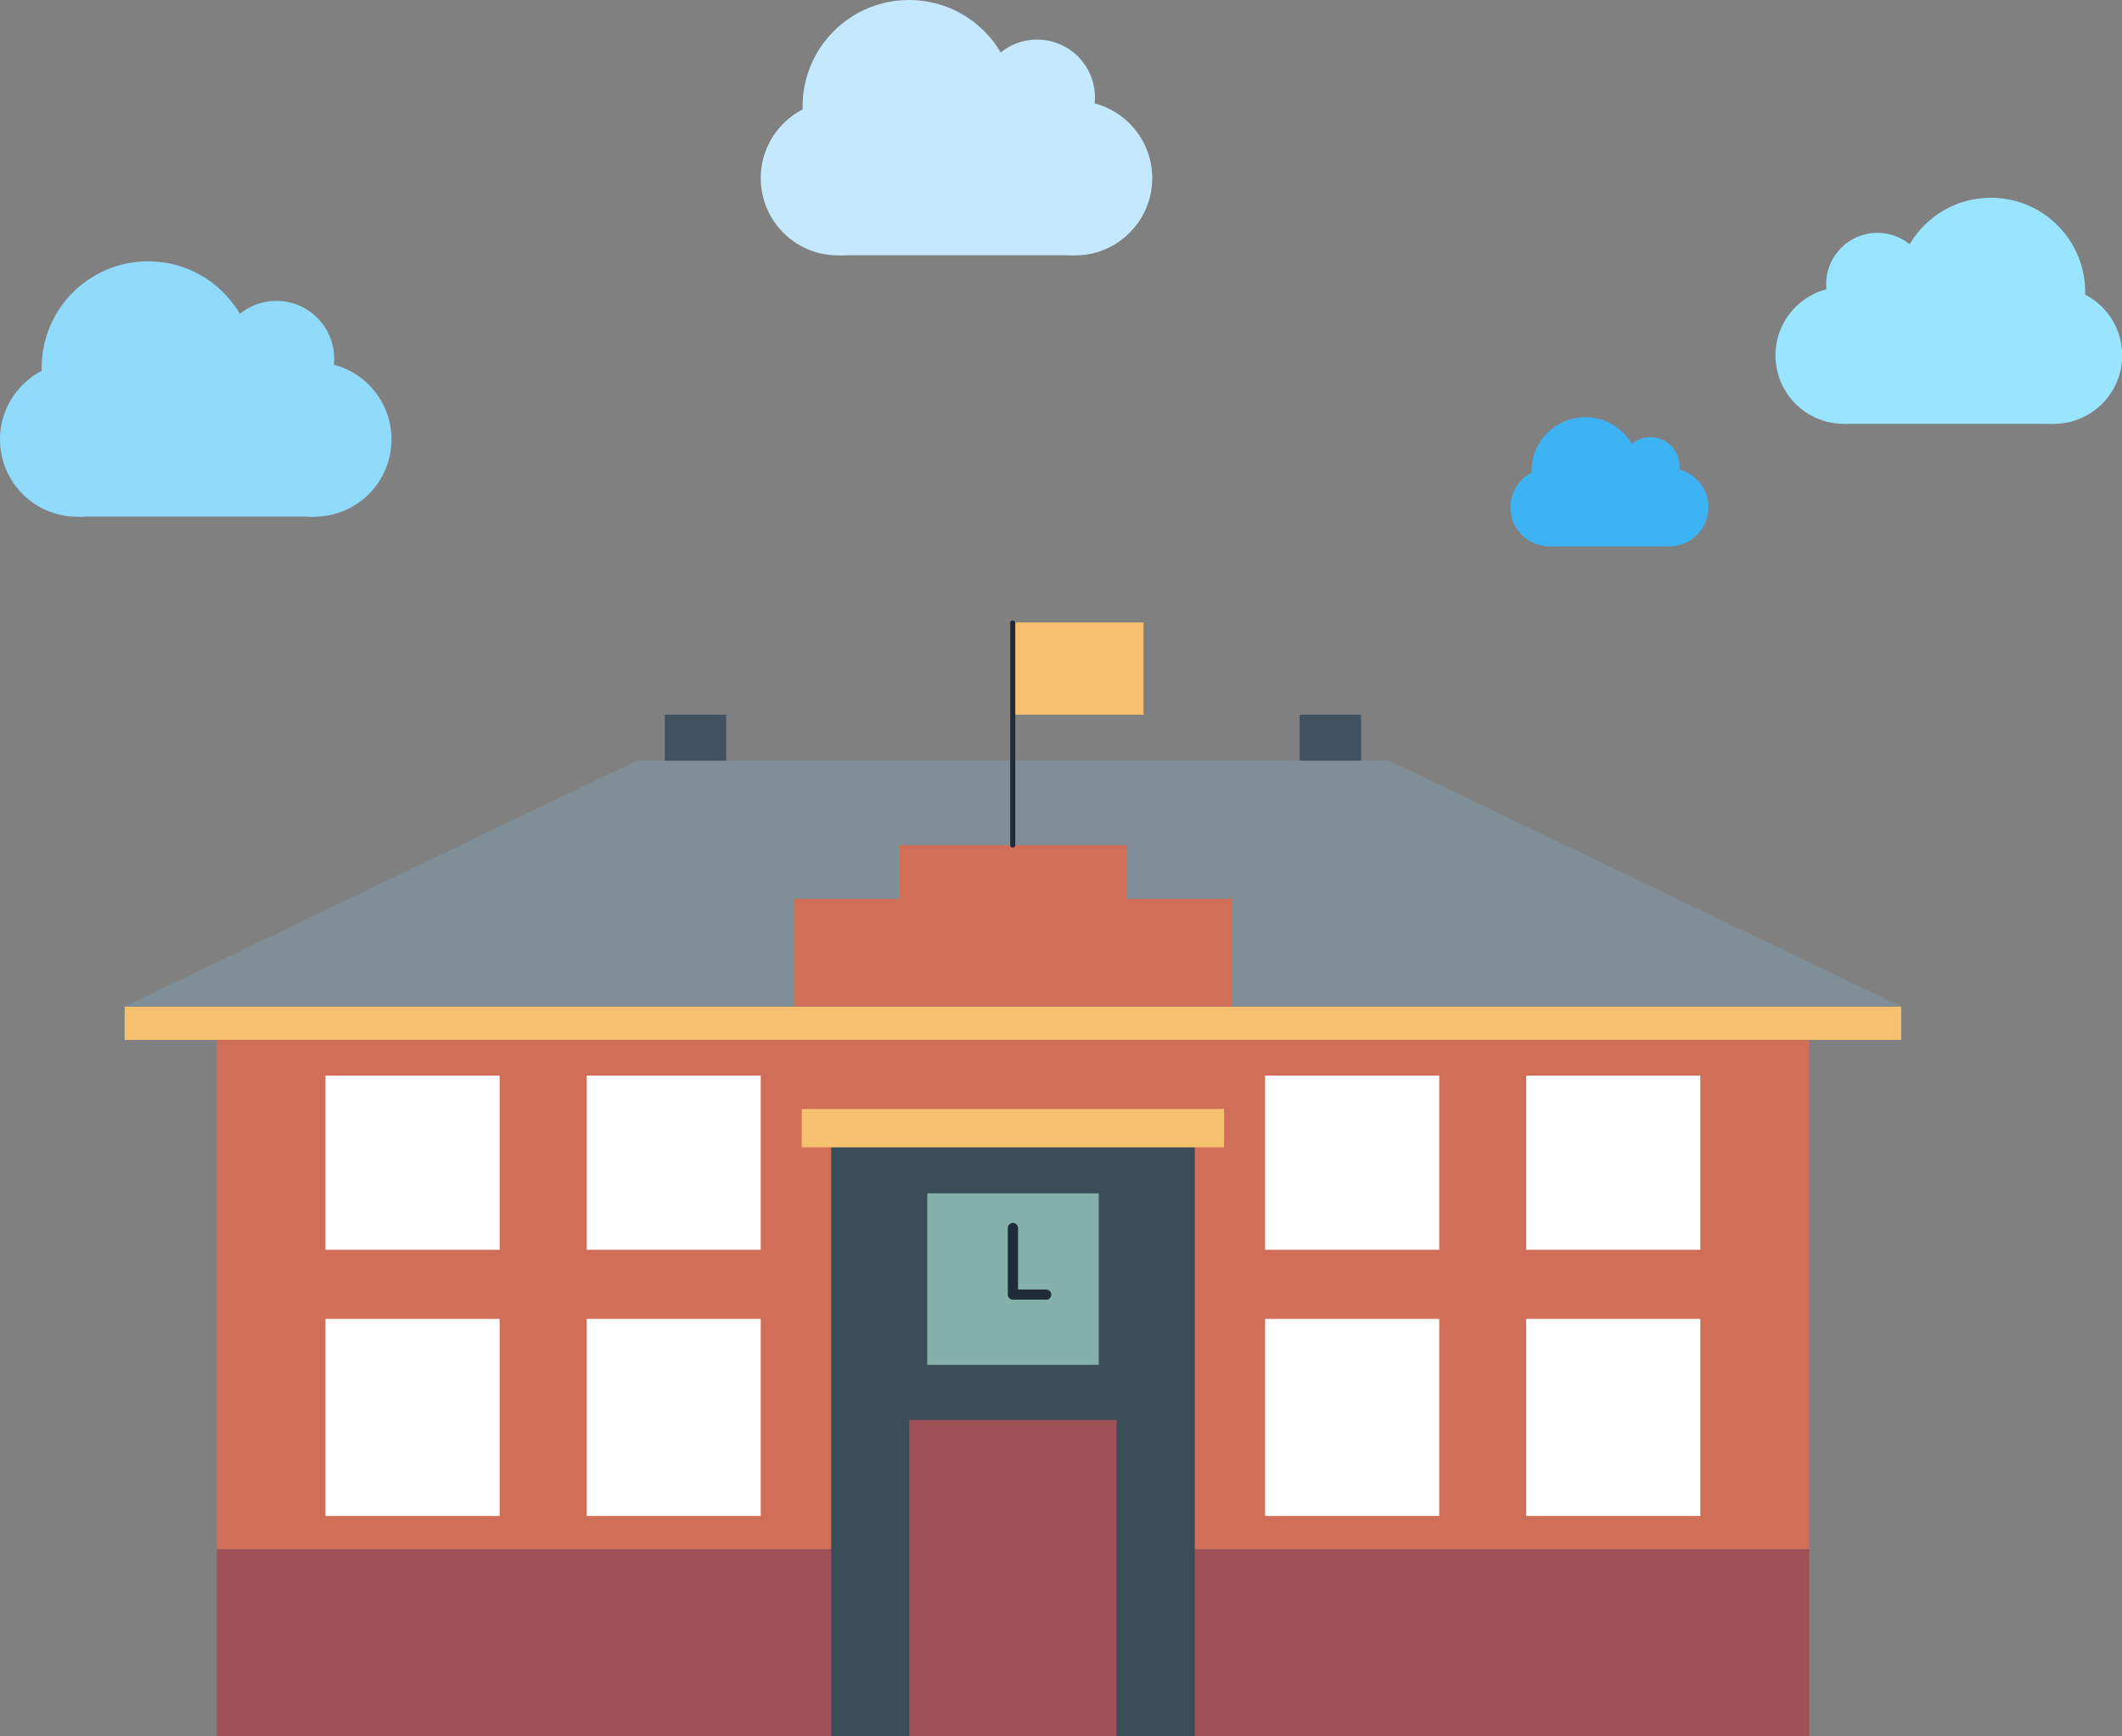 <svg id="Background" xmlns="http://www.w3.org/2000/svg" viewBox="0 0 122.23 99.99"><rect x="0" y="0" width="122.23" height="99.99" fill="#808080" stroke="none"/><defs><style>.cls-1{fill:#90dbfc;}.cls-2{fill:#3db3f4;}.cls-3{fill:#99e5ff;}.cls-4{fill:#f5c16e;}.cls-5{fill:#9f4f56;}.cls-6{fill:#d16e57;}.cls-7{fill:#808e97;}.cls-8{fill:#394e59;}.cls-9{fill:#fff;}.cls-10{fill:#84b1aa;}.cls-11{fill:#1f2b38;}.cls-12{fill:#405260;}.cls-13{fill:#c4e9fe;}</style></defs><title>Vector Smart Object9</title><circle class="cls-1" cx="18.1" cy="25.31" r="4.45"/><circle class="cls-1" cx="4.45" cy="25.31" r="4.45"/><rect class="cls-1" x="4.45" y="20.86" width="13.66" height="8.89"/><circle class="cls-1" cx="15.92" cy="20.66" r="3.33"/><circle class="cls-1" cx="8.53" cy="21.18" r="6.13"/><circle class="cls-2" cx="96.16" cy="29.22" r="2.25"/><circle class="cls-2" cx="89.25" cy="29.22" r="2.25"/><rect class="cls-2" x="89.25" y="26.97" width="6.91" height="4.5"/><circle class="cls-2" cx="95.06" cy="26.87" r="1.69"/><circle class="cls-2" cx="91.32" cy="27.13" r="3.1"/><circle class="cls-3" cx="106.21" cy="20.47" r="3.94"/><circle class="cls-3" cx="118.3" cy="20.47" r="3.94"/><rect class="cls-3" x="106.21" y="16.54" width="12.09" height="7.87"/><circle class="cls-3" cx="108.14" cy="16.36" r="2.95"/><circle class="cls-3" cx="114.68" cy="16.82" r="5.43"/><rect class="cls-4" x="58.35" y="35.85" width="7.52" height="5.31"/><rect class="cls-5" x="12.49" y="89.23" width="91.72" height="10.76"/><rect class="cls-6" x="12.49" y="59.88" width="91.72" height="29.34"/><rect class="cls-4" x="7.18" y="57.97" width="102.33" height="1.92"/><polygon class="cls-7" points="109.51 57.97 7.18 57.97 36.67 43.81 80.02 43.81 109.51 57.97"/><polygon class="cls-6" points="64.91 51.77 64.91 48.68 51.78 48.68 51.78 51.77 45.74 51.77 45.74 57.97 70.95 57.97 70.95 51.77 64.91 51.77"/><rect class="cls-8" x="47.88" y="65.05" width="20.94" height="34.95"/><rect class="cls-4" x="46.18" y="63.87" width="24.33" height="2.21"/><rect class="cls-9" x="18.75" y="61.95" width="10.03" height="10.03"/><rect class="cls-9" x="18.75" y="75.96" width="10.03" height="11.35"/><rect class="cls-9" x="33.79" y="61.95" width="10.03" height="10.03"/><rect class="cls-9" x="33.79" y="75.96" width="10.03" height="11.35"/><rect class="cls-9" x="72.87" y="61.95" width="10.03" height="10.03"/><rect class="cls-9" x="72.87" y="75.96" width="10.03" height="11.35"/><rect class="cls-9" x="87.91" y="61.95" width="10.03" height="10.03"/><rect class="cls-9" x="87.91" y="75.96" width="10.03" height="11.35"/><rect class="cls-10" x="53.41" y="68.73" width="9.88" height="9.88"/><rect class="cls-5" x="52.37" y="81.78" width="11.94" height="18.21"/><path class="cls-11" d="M200.68,200.84h-1.92a.29.29,0,0,1-.29-.29v-3.83a.29.29,0,1,1,.59,0v3.54h1.62a.29.29,0,1,1,0,.59Z" transform="translate(-140.42 -125.99)"/><path class="cls-11" d="M198.76,174.81a.15.15,0,0,1-.15-.15V161.84a.15.15,0,0,1,.29,0v12.83A.15.15,0,0,1,198.76,174.81Z" transform="translate(-140.42 -125.99)"/><rect class="cls-12" x="74.86" y="41.16" width="3.54" height="2.65"/><rect class="cls-12" x="38.29" y="41.16" width="3.54" height="2.65"/><circle class="cls-13" cx="61.92" cy="10.26" r="4.45"/><circle class="cls-13" cx="48.27" cy="10.26" r="4.45"/><rect class="cls-13" x="48.27" y="5.81" width="13.66" height="8.89"/><circle class="cls-13" cx="59.74" cy="5.61" r="3.33"/><circle class="cls-13" cx="52.36" cy="6.13" r="6.13"/></svg>